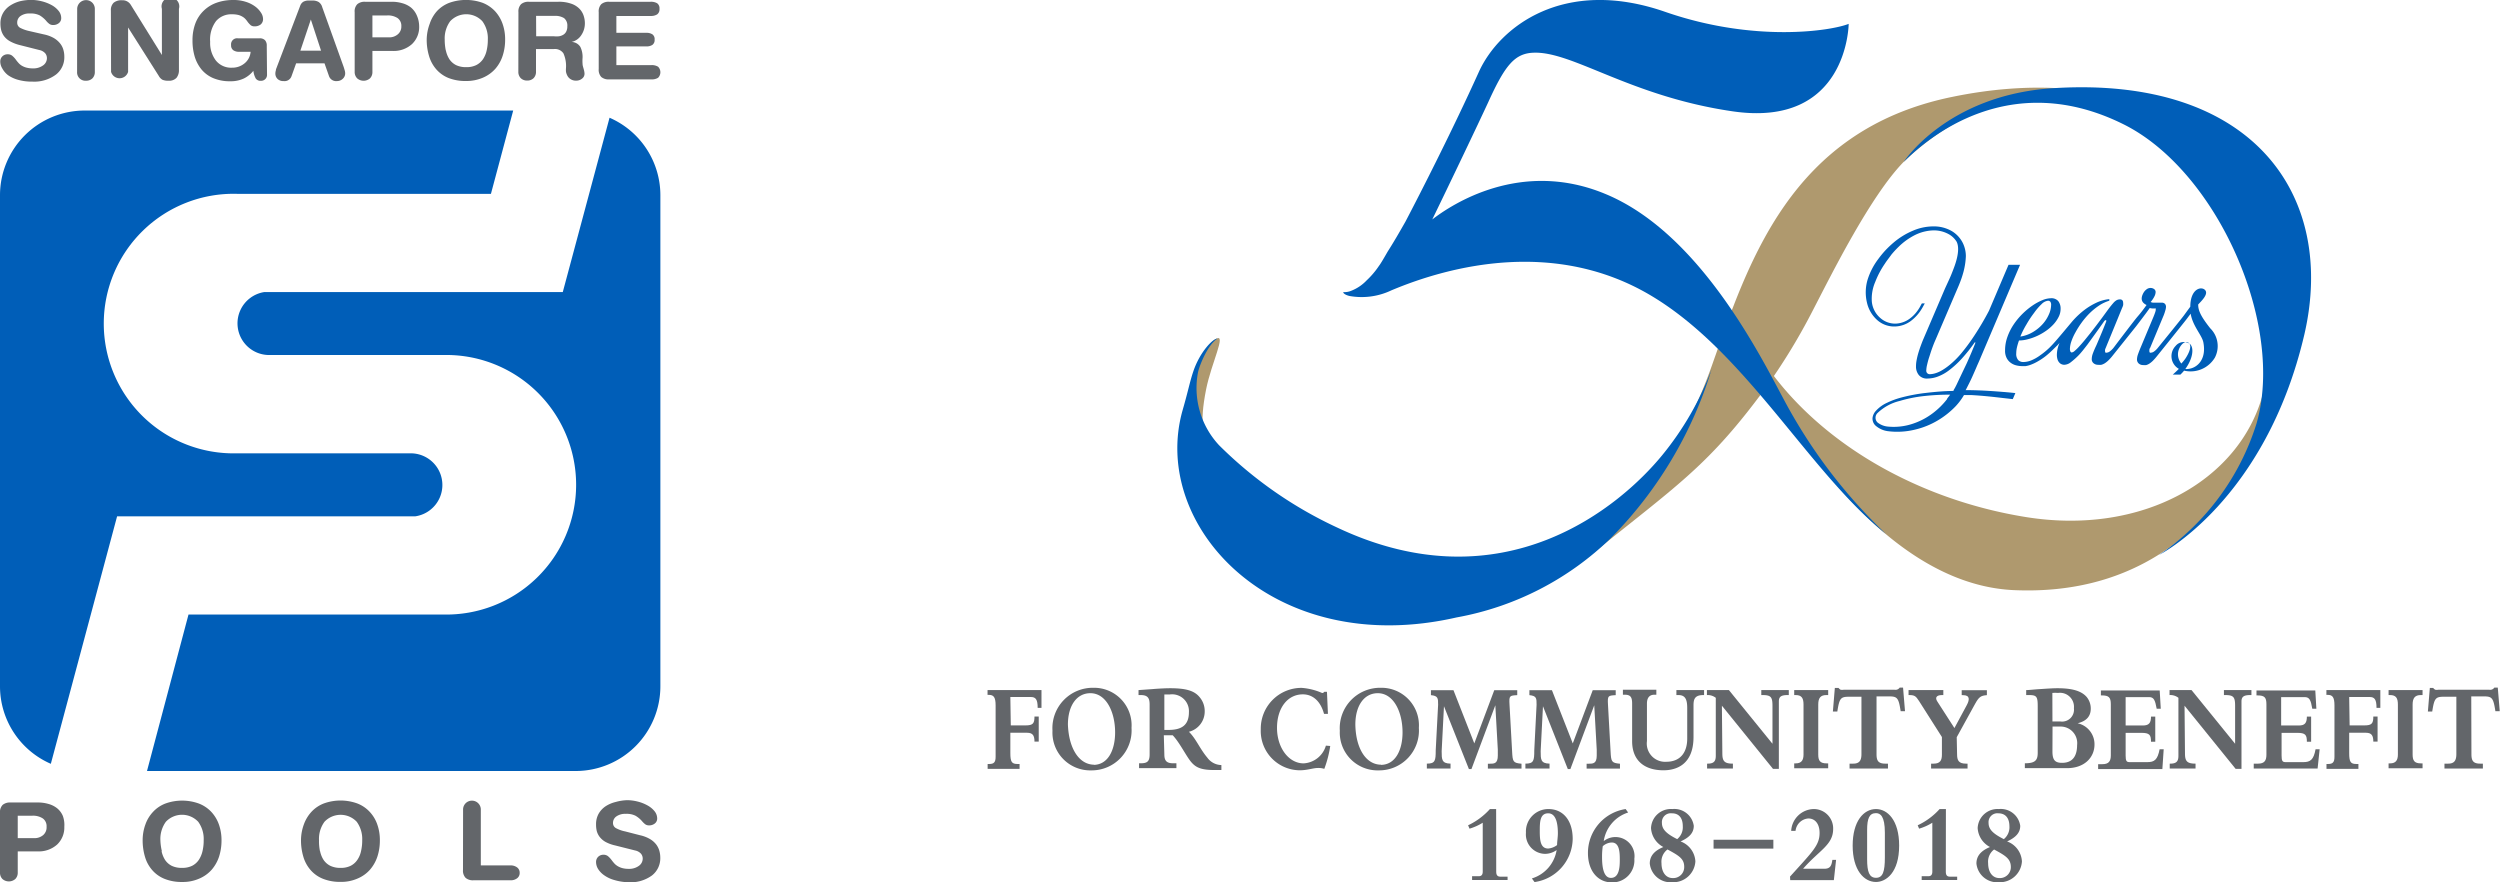 <svg xmlns="http://www.w3.org/2000/svg" viewBox="0 0 281.81 99.44"><defs><style>.a{fill:#af996e;}.b{fill:#005eb8;}.c{fill:#63666a;}</style></defs><title>Logo</title><path class="a" d="M237.18,20.16a29.18,29.18,0,0,0-8.86,5.91c-3.76,3.86-8.12,12.67-10.2,16.68a68.77,68.77,0,0,1-6,9.67c-6,8-9.43,10.18-19,17.89-7.12,5.75-19.71,1.28-12,.36,12.45-1.49,20.39-7,25.6-21.66,4.12-11.62,8.82-26.5,27-30.27s29.82,3.15,33,11.05-3.09-4.46-11.22-7.77S244.26,18.13,237.18,20.16Z" transform="translate(-13.75 -7.8)"/><path class="a" d="M148.58,49.81c.27-.94,1.19-3.28,2.3-3.84s-.58,2.76-1.17,5.71c-.8,4-.27,5.47.23,7.14C149.94,58.82,147.25,54.48,148.58,49.81Z" transform="translate(-13.75 -7.8)"/><path class="a" d="M211.56,47c5.81,9.87,17.54,17,30.59,19.09s24-4.12,26.65-13.77,2.56-4,2.56-4-4.84,27.15-30.62,26c-10.07-.46-17.67-9.09-20.86-12.93a136.26,136.26,0,0,1-8.15-12Z" transform="translate(-13.75 -7.8)"/><path class="b" d="M228.33,26.07c2.74-2.77,12-10.62,24.79-4.26,10.58,5.26,18.21,22.59,15,33.71a28,28,0,0,1-11,14.84s12-6.06,16.39-24.87c3.62-15.66-5.78-29.17-28.31-27.75C233.2,18.5,228.33,26.07,228.33,26.07Z" transform="translate(-13.75 -7.8)"/><path class="b" d="M201.13,59.1c-4.73,5.78-17.92,17-36.62,8.18A46.67,46.67,0,0,1,151.18,58a9.45,9.45,0,0,1-2.38-8.26c.22-.93,1.15-3.14,2.2-3.78-.54,0-2,1.53-2.73,3.69-.42,1.25-.57,2.17-1.2,4.35-3.73,13,10.11,28.15,30.87,23.4a33.46,33.46,0,0,0,17.45-9,46.3,46.3,0,0,0,11.31-19A34.13,34.13,0,0,1,201.13,59.1Z" transform="translate(-13.75 -7.8)"/><path class="b" d="M215.4,53.88C213,49.62,206,34.34,194.73,29.67c-9.59-4-17.4,1.22-19.53,2.87,1.91-3.93,5-10.39,6.31-13.22,1.91-4.21,3-5.51,5.13-5.58,4.41-.15,10.84,4.89,22.29,6.59,13.13,2,13.21-9.84,13.21-9.84-2,.8-10.64,2.13-20.67-1.35-11.5-4-18.72,1.74-21,6.73-3,6.63-6.54,13.57-8.29,16.91-.67,1.18-1.37,2.39-2,3.37-.29.5-.77,1.35-1,1.64h0a9.36,9.36,0,0,1-1.37,1.61,4.81,4.81,0,0,1-1.8,1.2,2,2,0,0,1-.8.13c-.14,0,.07.31.69.44a7.77,7.77,0,0,0,4.69-.64c6.68-2.81,18.52-5.83,29.3.61S217.63,61,226.35,68A59.17,59.17,0,0,1,215.4,53.88Z" transform="translate(-13.75 -7.8)"/><path class="c" d="M18.71,11.68a3.79,3.79,0,0,1,1.11.41,2.56,2.56,0,0,1,.7.6,2,2,0,0,1,.37.71,2.72,2.72,0,0,1,.11.79,2.46,2.46,0,0,1-.92,2A4.08,4.08,0,0,1,17.4,17a5.65,5.65,0,0,1-1.6-.2,3.68,3.68,0,0,1-1.15-.53A2.42,2.42,0,0,1,14,15.5a1.5,1.5,0,0,1-.22-.76.79.79,0,0,1,.24-.59.83.83,0,0,1,.6-.23.79.79,0,0,1,.49.15,2.49,2.49,0,0,1,.43.46,4,4,0,0,0,.31.38,1.53,1.53,0,0,0,.35.29,2,2,0,0,0,.52.22,2.81,2.81,0,0,0,.72.09,1.87,1.87,0,0,0,1.17-.34,1,1,0,0,0,.43-.82.87.87,0,0,0-.19-.54,1.2,1.2,0,0,0-.66-.37l-2.25-.57a4.44,4.44,0,0,1-1.07-.42,2.13,2.13,0,0,1-.66-.57,2,2,0,0,1-.32-.66,3,3,0,0,1-.09-.74,2.32,2.32,0,0,1,.3-1.22,2.46,2.46,0,0,1,.79-.83A3.8,3.8,0,0,1,16,7.94a5.59,5.59,0,0,1,1.27-.15,5,5,0,0,1,1.17.15,4.62,4.62,0,0,1,1.12.43,2.6,2.6,0,0,1,.8.66,1.27,1.27,0,0,1,.29.8.7.7,0,0,1-.27.58,1,1,0,0,1-.64.21.71.71,0,0,1-.42-.12,2,2,0,0,1-.38-.37,3.06,3.06,0,0,0-.72-.6,2.26,2.26,0,0,0-1.09-.21,1.72,1.72,0,0,0-1.06.28.89.89,0,0,0-.38.75.64.64,0,0,0,.36.6,4.11,4.11,0,0,0,1,.35Z" transform="translate(-13.75 -7.8)"/><path class="c" d="M22.45,8.84a1,1,0,0,1,1.72-.72,1,1,0,0,1,.27.72v7.07a1,1,0,0,1-.27.72,1,1,0,0,1-.73.27.94.94,0,0,1-1-1Z" transform="translate(-13.75 -7.8)"/><path class="c" d="M26.25,9a1.14,1.14,0,0,1,.31-.89,1.37,1.37,0,0,1,.94-.28,1.08,1.08,0,0,1,1,.53L32,14h0V8.8a1,1,0,1,1,1.92,0v6.86a1.36,1.36,0,0,1-.28.92,1.14,1.14,0,0,1-.9.32,1.6,1.6,0,0,1-.68-.11,1.11,1.11,0,0,1-.41-.43L28.19,10.9h0v5a1,1,0,0,1-1.92,0Z" transform="translate(-13.75 -7.8)"/><path class="c" d="M43.85,16.24a.65.65,0,0,1-.2.48.67.67,0,0,1-.49.19.65.65,0,0,1-.58-.26,2.33,2.33,0,0,1-.27-.87,3.08,3.08,0,0,1-1.08.87,3.46,3.46,0,0,1-1.52.31,4.79,4.79,0,0,1-1.94-.36,3.5,3.5,0,0,1-1.33-1,4.23,4.23,0,0,1-.75-1.45,6.23,6.23,0,0,1-.24-1.78,5.38,5.38,0,0,1,.33-1.95A3.88,3.88,0,0,1,36.72,9a4,4,0,0,1,1.44-.89A5.54,5.54,0,0,1,40,7.8,4.49,4.49,0,0,1,41.44,8a3.55,3.55,0,0,1,1.07.53,2.6,2.6,0,0,1,.66.7,1.29,1.29,0,0,1,.23.67.78.78,0,0,1-.28.67,1.09,1.09,0,0,1-.66.2.7.7,0,0,1-.44-.12,2.58,2.58,0,0,1-.35-.38,2.83,2.83,0,0,0-.27-.34,1.38,1.38,0,0,0-.32-.25,1.72,1.72,0,0,0-.49-.2,3,3,0,0,0-.7-.07,2.26,2.26,0,0,0-1.78.76,3.46,3.46,0,0,0-.67,2.34,3.25,3.25,0,0,0,.65,2.12,2.2,2.2,0,0,0,1.83.8,2.14,2.14,0,0,0,1.41-.5A1.85,1.85,0,0,0,42,13.64h-1.3a1.12,1.12,0,0,1-.64-.17.66.66,0,0,1-.26-.59.68.68,0,0,1,.78-.76H43a.81.81,0,0,1,.62.21.88.88,0,0,1,.2.63Z" transform="translate(-13.75 -7.8)"/><path class="c" d="M47.59,8.45A.87.87,0,0,1,47.94,8a1.23,1.23,0,0,1,.62-.14H49a1.34,1.34,0,0,1,.66.16,1,1,0,0,1,.41.58l2.4,6.69c.05.14.09.28.13.42a1.19,1.19,0,0,1,.06.35.82.82,0,0,1-.27.62.94.94,0,0,1-.66.26.85.85,0,0,1-.89-.55l-.51-1.45h-3.2l-.52,1.45a.83.83,0,0,1-.89.55.93.93,0,0,1-.67-.23.83.83,0,0,1-.26-.64,1.29,1.29,0,0,1,.06-.35c0-.14.09-.28.13-.42ZM48.79,10h0l-1.18,3.51h2.33Z" transform="translate(-13.75 -7.8)"/><path class="c" d="M53.73,9.17a1.14,1.14,0,0,1,.3-.9A1.25,1.25,0,0,1,54.9,8h3a4.1,4.1,0,0,1,1.19.16,2.73,2.73,0,0,1,1,.5,2.38,2.38,0,0,1,.64.87A3.06,3.06,0,0,1,61,10.77a2.63,2.63,0,0,1-.81,2,3.07,3.07,0,0,1-2.23.77H55.73v2.37a1,1,0,0,1-.27.72,1.1,1.1,0,0,1-1.45,0,1,1,0,0,1-.28-.72Zm2,2.84h1.86a1.46,1.46,0,0,0,1-.34,1.12,1.12,0,0,0,.4-.9,1.07,1.07,0,0,0-.42-.93,2,2,0,0,0-1.18-.3H55.73Z" transform="translate(-13.75 -7.8)"/><path class="c" d="M62.19,10.48A4,4,0,0,1,63,9.06a3.7,3.7,0,0,1,1.39-.94,5.61,5.61,0,0,1,3.77,0,3.85,3.85,0,0,1,1.39.94,4.14,4.14,0,0,1,.85,1.42,5.2,5.2,0,0,1,.29,1.79,5.79,5.79,0,0,1-.27,1.79,4.22,4.22,0,0,1-.83,1.49,3.94,3.94,0,0,1-1.39,1,4.66,4.66,0,0,1-1.92.38,5.16,5.16,0,0,1-2-.35,3.62,3.62,0,0,1-1.38-1,4,4,0,0,1-.79-1.48,6.33,6.33,0,0,1-.26-1.87A5.23,5.23,0,0,1,62.19,10.48Zm1.82,3a2.94,2.94,0,0,0,.4,1,2,2,0,0,0,.75.66,2.57,2.57,0,0,0,1.15.23,2.47,2.47,0,0,0,1.12-.23,2.07,2.07,0,0,0,.76-.66,2.9,2.9,0,0,0,.42-1,5.3,5.3,0,0,0,.13-1.21,3.26,3.26,0,0,0-.62-2.08,2.48,2.48,0,0,0-3.62,0,3.26,3.26,0,0,0-.62,2.08A5.88,5.88,0,0,0,64,13.48Z" transform="translate(-13.75 -7.8)"/><path class="c" d="M72.19,9.17a1.15,1.15,0,0,1,.3-.9A1.26,1.26,0,0,1,73.36,8h3.32a4.14,4.14,0,0,1,1.44.21,2.33,2.33,0,0,1,.93.56,2,2,0,0,1,.48.77,2.67,2.67,0,0,1,.15.89,2.36,2.36,0,0,1-.41,1.34,1.75,1.75,0,0,1-1.1.76v0a1.19,1.19,0,0,1,1,.56,2.57,2.57,0,0,1,.25,1.22,4.37,4.37,0,0,0,0,.7c0,.19.08.39.13.59a2.13,2.13,0,0,1,.09.51.68.68,0,0,1-.29.56,1,1,0,0,1-.65.22,1.09,1.09,0,0,1-.62-.16,1,1,0,0,1-.37-.39,1.54,1.54,0,0,1-.16-.45,2.42,2.42,0,0,1,0-.41,3.49,3.49,0,0,0-.29-1.67,1.16,1.16,0,0,0-1.09-.48h-2v2.56a1,1,0,0,1-.27.72,1,1,0,0,1-.73.27,1,1,0,0,1-.72-.27,1,1,0,0,1-.27-.72Zm2,2.72h2a3.19,3.19,0,0,0,.58,0,1.39,1.39,0,0,0,.47-.17.87.87,0,0,0,.34-.37,1.25,1.25,0,0,0,.12-.59,1.06,1.06,0,0,0-.37-.92,1.89,1.89,0,0,0-1.08-.25H74.18Z" transform="translate(-13.75 -7.8)"/><path class="c" d="M81.24,9.17a1.16,1.16,0,0,1,.29-.9A1.26,1.26,0,0,1,82.4,8h4.68a1.35,1.35,0,0,1,.75.17.7.7,0,0,1,.26.63.7.7,0,0,1-.26.62,1.3,1.3,0,0,1-.75.18H83.23V11.5h3.38a1.2,1.2,0,0,1,.68.17.66.66,0,0,1,.25.6.66.66,0,0,1-.25.59,1.17,1.17,0,0,1-.68.17H83.23v2.11h3.95a1.34,1.34,0,0,1,.75.18.88.88,0,0,1,0,1.25,1.34,1.34,0,0,1-.75.18H82.4a1.27,1.27,0,0,1-.87-.27,1.18,1.18,0,0,1-.29-.9Z" transform="translate(-13.75 -7.8)"/><path class="c" d="M13.75,99.43a1.16,1.16,0,0,1,.3-.9,1.27,1.27,0,0,1,.87-.27H18a4.16,4.16,0,0,1,1.2.16,2.7,2.7,0,0,1,1,.5,2.23,2.23,0,0,1,.64.87A3,3,0,0,1,21,101a2.64,2.64,0,0,1-.81,2,3.09,3.09,0,0,1-2.23.77H15.75v2.38a1,1,0,0,1-.27.73,1.1,1.1,0,0,1-1.46,0,1,1,0,0,1-.27-.73Zm2,2.85h1.86a1.5,1.5,0,0,0,1-.34A1.14,1.14,0,0,0,19,101a1.07,1.07,0,0,0-.42-.94,2,2,0,0,0-1.19-.31H15.75Z" transform="translate(-13.75 -7.8)"/><path class="c" d="M30.14,100.74A4,4,0,0,1,31,99.32a3.69,3.69,0,0,1,1.39-.94,5.54,5.54,0,0,1,3.78,0,3.77,3.77,0,0,1,1.4.94,4.07,4.07,0,0,1,.86,1.43,5.31,5.31,0,0,1,.29,1.79,5.92,5.92,0,0,1-.27,1.8,4.31,4.31,0,0,1-.84,1.5,3.89,3.89,0,0,1-1.4,1,4.57,4.57,0,0,1-1.93.38,5.14,5.14,0,0,1-2-.36,3.62,3.62,0,0,1-1.39-1,3.94,3.94,0,0,1-.8-1.49,6.49,6.49,0,0,1-.26-1.88A5.2,5.2,0,0,1,30.14,100.74Zm1.82,3a3,3,0,0,0,.4,1,2,2,0,0,0,.75.66,2.58,2.58,0,0,0,1.16.23,2.48,2.48,0,0,0,1.13-.23,2,2,0,0,0,.76-.67,3,3,0,0,0,.42-1,5.13,5.13,0,0,0,.13-1.21,3.28,3.28,0,0,0-.62-2.09,2.5,2.5,0,0,0-3.64,0,3.3,3.3,0,0,0-.62,2.09A6,6,0,0,0,32,103.76Z" transform="translate(-13.75 -7.8)"/><path class="c" d="M48,100.74a4.18,4.18,0,0,1,.86-1.43,3.73,3.73,0,0,1,1.39-.94,5.54,5.54,0,0,1,3.78,0,3.74,3.74,0,0,1,1.39.94,4,4,0,0,1,.86,1.43,5.23,5.23,0,0,1,.29,1.79,5.83,5.83,0,0,1-.27,1.8,4.34,4.34,0,0,1-.84,1.5,3.85,3.85,0,0,1-1.4,1,4.57,4.57,0,0,1-1.93.38,5.17,5.17,0,0,1-2-.36,3.63,3.63,0,0,1-1.39-1,4,4,0,0,1-.8-1.49,6.42,6.42,0,0,1-.26-1.88A5.25,5.25,0,0,1,48,100.74Zm1.83,3a2.84,2.84,0,0,0,.4,1,2,2,0,0,0,.76.66,2.54,2.54,0,0,0,1.15.23,2.44,2.44,0,0,0,1.13-.23,2,2,0,0,0,.76-.67,2.72,2.72,0,0,0,.42-1,5.21,5.21,0,0,0,.13-1.21,3.31,3.31,0,0,0-.62-2.09,2.5,2.5,0,0,0-3.63,0,3.27,3.27,0,0,0-.62,2.09A5.58,5.58,0,0,0,49.82,103.76Z" transform="translate(-13.75 -7.8)"/><path class="c" d="M65.95,99.1a1,1,0,0,1,1.73-.73,1,1,0,0,1,.27.73v6.25h3.34a1.22,1.22,0,0,1,.74.22.74.74,0,0,1,.3.62.73.73,0,0,1-.3.62,1.17,1.17,0,0,1-.74.22H67.11a1.26,1.26,0,0,1-.87-.27,1.17,1.17,0,0,1-.3-.9Z" transform="translate(-13.75 -7.8)"/><path class="c" d="M85.89,101.95a3.89,3.89,0,0,1,1.11.42,2.48,2.48,0,0,1,.71.61,2.2,2.2,0,0,1,.36.71,2.84,2.84,0,0,1,.11.79,2.46,2.46,0,0,1-.93,2,4.1,4.1,0,0,1-2.68.77A6,6,0,0,1,83,107a3.62,3.62,0,0,1-1.15-.54,2.49,2.49,0,0,1-.69-.72,1.52,1.52,0,0,1-.22-.76.81.81,0,0,1,.24-.6.84.84,0,0,1,.6-.23.81.81,0,0,1,.49.15,2.66,2.66,0,0,1,.43.46c.11.15.22.28.31.38a1.69,1.69,0,0,0,.36.29,2.11,2.11,0,0,0,.51.22,2.64,2.64,0,0,0,.72.09,1.85,1.85,0,0,0,1.17-.34,1,1,0,0,0,.43-.81.86.86,0,0,0-.19-.55,1.2,1.2,0,0,0-.66-.37l-2.26-.57A4.15,4.15,0,0,1,82,102.7a2.21,2.21,0,0,1-.66-.57,1.93,1.93,0,0,1-.32-.65,3.11,3.11,0,0,1-.08-.75,2.39,2.39,0,0,1,.3-1.22,2.52,2.52,0,0,1,.8-.84,3.67,3.67,0,0,1,1.12-.47A5.28,5.28,0,0,1,84.43,98a4.8,4.8,0,0,1,1.18.15,4.54,4.54,0,0,1,1.11.43,2.65,2.65,0,0,1,.81.66,1.3,1.3,0,0,1,.3.81.7.7,0,0,1-.27.58,1,1,0,0,1-.65.21.71.71,0,0,1-.42-.12,2.34,2.34,0,0,1-.38-.37,3,3,0,0,0-.73-.6,2.23,2.23,0,0,0-1.09-.21,1.71,1.71,0,0,0-1.06.29.88.88,0,0,0-.38.74.65.65,0,0,0,.37.6,3.76,3.76,0,0,0,1,.35Z" transform="translate(-13.75 -7.8)"/><path class="b" d="M60.58,66a3.57,3.57,0,0,0-.52-7.1v0H40.46a14.63,14.63,0,1,1,0-29.25H69.09l2.51-9.39H23.3a9.55,9.55,0,0,0-9.55,9.54V85.16a9.53,9.53,0,0,0,5.73,8.74L26.95,66H60.58ZM82.46,21.07,77.19,40.72H43.56a3.57,3.57,0,0,0,.51,7.1v0H63.68a14.63,14.63,0,1,1,0,29.25H35L30.32,94.71H78.64a9.55,9.55,0,0,0,9.55-9.55V29.81A9.53,9.53,0,0,0,82.46,21.07Z" transform="translate(-13.75 -7.8)"/><path class="b" d="M235.82,51.78h-.5l.06-.1c.29-.57.51-1,.7-1.43.36-.8.55-1.26.55-1.26h0l.21-.47.45-1.06,4.17-9.81h-1.3l-2.2,5.17a32.23,32.23,0,0,1-1.68,2.85,22.4,22.4,0,0,1-1.48,2,9.86,9.86,0,0,1-1.26,1.25,6.6,6.6,0,0,1-1,.69,3.31,3.31,0,0,1-.75.3,2.47,2.47,0,0,1-.47.07.39.39,0,0,1-.43-.45,3,3,0,0,1,.09-.61c.06-.26.13-.54.23-.84s.2-.64.33-1,.26-.69.4-1l2.44-5.7c.12-.27.24-.56.35-.85s.21-.58.29-.87a8,8,0,0,0,.33-2,3.44,3.44,0,0,0-.32-1.42,3.25,3.25,0,0,0-1.25-1.38,4,4,0,0,0-2.09-.54,5.87,5.87,0,0,0-2.32.49,8.38,8.38,0,0,0-2.15,1.32,11.77,11.77,0,0,0-.94.89,11.11,11.11,0,0,0-.82,1,7.6,7.6,0,0,0-1.2,2.35,5,5,0,0,0-.05,2.58,3.72,3.72,0,0,0,1.23,2,2.88,2.88,0,0,0,2,.65,3.14,3.14,0,0,0,1.67-.59,4.86,4.86,0,0,0,1-1,6.08,6.08,0,0,0,.46-.74l.15-.27h-.33l-.08.14a4.72,4.72,0,0,1-.43.71,3.88,3.88,0,0,1-.9.9,2.85,2.85,0,0,1-1.53.53,2.53,2.53,0,0,1-1.75-.64,2.78,2.78,0,0,1-.95-1.84,4.77,4.77,0,0,1,.38-2.21,9.9,9.9,0,0,1,1.1-2.08c.2-.32.49-.67.72-1a10.58,10.58,0,0,1,.81-.88,7.41,7.41,0,0,1,1.88-1.35,5,5,0,0,1,2.07-.51,3.45,3.45,0,0,1,1.8.48,2.43,2.43,0,0,1,.8.8c.5,1-.27,2.84-.39,3.16s-.26.67-.41,1L233,40.32,230.57,46c-.11.25-.21.52-.31.79s-.19.54-.27.81a8,8,0,0,0-.19.79,3.64,3.64,0,0,0-.07.69,1.51,1.51,0,0,0,.32,1,1.18,1.18,0,0,0,1,.39,3.39,3.39,0,0,0,1.08-.2,4.94,4.94,0,0,0,1.3-.71,10.59,10.59,0,0,0,1.5-1.38,17.35,17.35,0,0,0,1.37-1.72c.11-.15.14-.06.1.05s-.41,1-.41,1c-.19.45-.37.86-.55,1.26l-.43.9-.56,1.18-.16.34-.17.33h0l-.16.27h0l0,.08c-1,0-2.08.1-3.2.23a19.38,19.38,0,0,0-2.87.56,8.94,8.94,0,0,0-1.42.54,3.88,3.88,0,0,0-1.27.92,1.44,1.44,0,0,0-.37.78,1.08,1.08,0,0,0,.31.85,2.61,2.61,0,0,0,1.47.66,8.35,8.35,0,0,0,3-.18,9.05,9.05,0,0,0,2.61-1.06,9.47,9.47,0,0,0,2-1.6,7,7,0,0,0,.92-1.24l.75,0c1.49.08,2.73.23,3.59.33l1.16.13.29-.68s-.5-.06-1.38-.13S237.32,51.8,235.82,51.78Zm-2.58,1a8.48,8.48,0,0,1-1.62,1.6,7.72,7.72,0,0,1-2.27,1.19,6.73,6.73,0,0,1-2.74.32,2.2,2.2,0,0,1-1.22-.47.74.74,0,0,1,0-1.06,5.46,5.46,0,0,1,2.49-1.36,15.37,15.37,0,0,1,2.8-.56,25.35,25.35,0,0,1,2.9-.15C233.5,52.39,233.38,52.56,233.24,52.73Z" transform="translate(-13.75 -7.8)"/><path class="b" d="M262.9,44.81c-1.05-1.33-1.37-2-1.36-2.69.41-.43,1.19-1.19.77-1.63s-1.65-.16-1.66,1.88a.39.39,0,0,0,0,0c-.22.3-.46.63-.73,1S257,47,257,47a2.12,2.12,0,0,1-.42.41.64.64,0,0,1-.34.14.23.23,0,0,1-.14,0,.18.18,0,0,1-.06-.16.54.54,0,0,1,0-.16c0-.06,0-.13.07-.19l1.55-3.72c.05-.13.11-.29.16-.48a1.55,1.55,0,0,0,.09-.46.5.5,0,0,0-.11-.32.47.47,0,0,0-.39-.14l-.3,0h-.64a.76.76,0,0,1-.29-.08,2.89,2.89,0,0,0,.44-.66,1.15,1.15,0,0,0,.12-.44.4.4,0,0,0-.18-.36.66.66,0,0,0-.38-.12.72.72,0,0,0-.44.14,1.32,1.32,0,0,0-.32.33,1.8,1.8,0,0,0-.19.39,1.13,1.13,0,0,0-.06.31.69.69,0,0,0,.16.47,1.11,1.11,0,0,0,.39.28c-.27.38-.59.82-1,1.29S252,47,252,47a2.35,2.35,0,0,1-.42.41.63.63,0,0,1-.34.14.24.24,0,0,1-.15,0s-.05-.08-.05-.16a.63.63,0,0,1,0-.17,1,1,0,0,1,.07-.19l.2-.49.35-.85.41-1,.41-1,.33-.81c.09-.22.15-.37.18-.43a1.82,1.82,0,0,0,.09-.25,1.11,1.11,0,0,0,0-.27.45.45,0,0,0-.08-.27.34.34,0,0,0-.29-.11.81.81,0,0,0-.37.09,1.51,1.51,0,0,0-.38.33c-.14.16-.31.37-.51.63l-.73,1-.63.84-.68.88-.67.83q-.33.4-.62.71a5,5,0,0,1-.5.49.62.62,0,0,1-.33.18.17.17,0,0,1-.16-.12.74.74,0,0,1-.05-.3,2.81,2.81,0,0,1,.16-.82,6.07,6.07,0,0,1,.45-1,10.15,10.15,0,0,1,.7-1.11,8.88,8.88,0,0,1,.89-1.05,7.26,7.26,0,0,1,1.06-.87,4.36,4.36,0,0,1,1.18-.56v-.18a4.38,4.38,0,0,0-1.47.41,7.45,7.45,0,0,0-1.39.85,9.29,9.29,0,0,0-1.23,1.15c-.29.33-1.92,2.32-2.4,2.8a8.09,8.09,0,0,1-1.3,1.12,4.7,4.7,0,0,1-1.05.59,2.51,2.51,0,0,1-.86.17.8.8,0,0,1-.56-.21,1.06,1.06,0,0,1-.23-.78,3.14,3.14,0,0,1,.08-.67,7.09,7.09,0,0,1,.23-.77,3.94,3.94,0,0,0,1-.14,6.29,6.29,0,0,0,2.05-.95,5,5,0,0,0,.84-.73,3.63,3.63,0,0,0,.58-.84,2,2,0,0,0,.22-.92,1.36,1.36,0,0,0-.26-.85,1,1,0,0,0-.84-.33,2.6,2.6,0,0,0-.94.21,6,6,0,0,0-1.11.6,8.12,8.12,0,0,0-1.13.93,7.84,7.84,0,0,0-1,1.2,6.26,6.26,0,0,0-.71,1.4,4.48,4.48,0,0,0-.27,1.54,1.78,1.78,0,0,0,.19.88,1.53,1.53,0,0,0,.48.54,1.72,1.72,0,0,0,.61.27,2.74,2.74,0,0,0,.59.08l.43,0a2.68,2.68,0,0,0,.58-.15,4.84,4.84,0,0,0,.75-.35,7,7,0,0,0,1-.67,11.28,11.28,0,0,0,.86-.78l.41-.4.14-.15.1-.11-.06.14a3.35,3.35,0,0,0-.24,1.16,1.79,1.79,0,0,0,.08.58.94.94,0,0,0,.21.35.69.69,0,0,0,.27.18.77.77,0,0,0,.26.05,1.24,1.24,0,0,0,.74-.28,8.13,8.13,0,0,0,.86-.76c.13-.13.28-.3.46-.52s.37-.47.58-.74l.6-.83.57-.79.44-.62.24-.34c.07-.1.13-.15.19-.15s.07,0,.07.1a1,1,0,0,1-.07.2l-.17.43-.23.57-.26.62-.25.59c-.08.19-.14.33-.2.45-.15.32-.26.59-.34.81a1.87,1.87,0,0,0-.12.63.58.58,0,0,0,.2.45.75.75,0,0,0,.51.18,1.45,1.45,0,0,0,.38,0,1.59,1.59,0,0,0,.38-.17,2.59,2.59,0,0,0,.4-.32,4.84,4.84,0,0,0,.46-.51l2.67-3.34.64-.84.51-.68.39-.54a1.51,1.51,0,0,0,.3.05h.28a.14.14,0,0,1,.09,0,.08.08,0,0,1,0,.07.54.54,0,0,1,0,.15,2.17,2.17,0,0,1-.06.22l-.09.25-.1.25-1.41,3.37c-.14.33-.25.61-.33.84a1.84,1.84,0,0,0-.12.6.6.6,0,0,0,.19.45.7.7,0,0,0,.49.18,1.4,1.4,0,0,0,.37,0,1.42,1.42,0,0,0,.36-.17,2.57,2.57,0,0,0,.39-.32,6,6,0,0,0,.45-.51s2.92-3.63,3.29-4.11l.51-.68c.23,1.4,1.28,2.43,1.43,3.23.39,2-.77,2.93-1.74,3a.9.9,0,0,1-.29,0c.84-1.15,1-2.34.54-2.8a1.19,1.19,0,0,0-1.64.21,1.65,1.65,0,0,0,.37,2.58c-.34.34-.69.65-.69.65h.86a4.84,4.84,0,0,0,.42-.45,3.19,3.19,0,0,0,3.47-1.47A2.81,2.81,0,0,0,262.9,44.81Zm-20.72-.44a11.79,11.79,0,0,1,.86-1.3,6.41,6.41,0,0,1,.86-1,1.19,1.19,0,0,1,.71-.37.33.33,0,0,1,.25.1.56.56,0,0,1,.1.39,2.69,2.69,0,0,1-.25,1.05,4,4,0,0,1-.7,1.09,4.68,4.68,0,0,1-1.1.9,3.9,3.9,0,0,1-1.42.51A9.87,9.87,0,0,1,242.18,44.37Zm17.08,3.36c0-.75.64-1.54,1.09-1.35.62.27.13,1.27-.26,1.85a5.12,5.12,0,0,1-.45.55A1.61,1.61,0,0,1,259.26,47.73Z" transform="translate(-13.75 -7.8)"/><path class="c" d="M127.69,89.57h1.67c.84,0,1-.23,1-1h.48v2.83h-.48c0-.68-.19-1-.83-1h-1.89v2.29c0,1,.16,1.23.81,1.23h.23v.55h-3.6v-.55h.19c.52,0,.71-.2.71-.81V87.31c0-.91-.22-1.18-.75-1.18h-.16v-.54h6.08v2h-.43c0-.94-.22-1.22-.76-1.22h-2.32Z" transform="translate(-13.75 -7.8)"/><path class="c" d="M137,85.33a4.23,4.23,0,0,1,4.3,4.52,4.5,4.5,0,0,1-4.53,4.79,4.26,4.26,0,0,1-4.38-4.47A4.55,4.55,0,0,1,137,85.33Zm0,8.69c1.67,0,2.45-1.7,2.45-3.66,0-2.29-1-4.42-2.79-4.42-1.53,0-2.53,1.39-2.53,3.54C134.23,92.19,135.4,94,137.1,94Z" transform="translate(-13.75 -7.8)"/><path class="c" d="M145,92.84c0,.72.26,1,1,1h.36v.55h-4.21v-.55h.19c.73,0,1-.21,1-1V87.23c0-.68-.16-1.08-1-1.08h-.25v-.56l1.55-.11c.67-.06,1.54-.1,2-.1,1.77,0,2.73.27,3.33,1a2.42,2.42,0,0,1,.58,1.62,2.36,2.36,0,0,1-1.78,2.29c.8.78,1.22,1.9,2.07,2.91a2,2,0,0,0,1.59.84v.56h-.75c-1.49,0-2.11-.25-2.67-.92s-1.3-2.2-2.07-3h-1Zm0-2.76h.47c1.46,0,2.3-.52,2.3-2a1.9,1.9,0,0,0-2.14-2H145Z" transform="translate(-13.75 -7.8)"/><path class="c" d="M163.7,91.89a12.61,12.61,0,0,1-.67,2.58,2.08,2.08,0,0,0-.71-.1c-.57,0-1.17.26-2.07.26A4.43,4.43,0,0,1,155.87,90a4.59,4.59,0,0,1,4.61-4.66,7,7,0,0,1,2.31.58.29.29,0,0,0,.24-.14h.3l.11,2.49H163c-.38-1.4-1.24-2.2-2.39-2.2-1.72,0-2.91,1.54-2.91,3.78s1.32,4,3,4a2.77,2.77,0,0,0,2.51-2Z" transform="translate(-13.75 -7.8)"/><path class="c" d="M169.39,85.33a4.23,4.23,0,0,1,4.3,4.52,4.49,4.49,0,0,1-4.53,4.79,4.26,4.26,0,0,1-4.38-4.47A4.55,4.55,0,0,1,169.39,85.33Zm0,8.69c1.67,0,2.46-1.7,2.46-3.66,0-2.29-1-4.42-2.79-4.42-1.53,0-2.53,1.39-2.53,3.54C166.58,92.19,167.74,94,169.44,94Z" transform="translate(-13.75 -7.8)"/><path class="c" d="M176.52,87.41h0l-.26,5.06c0,.94,0,1.39,1,1.41v.55h-2.67v-.55c.94,0,1-.33,1-1.5l.27-5.14c0-.73,0-1-.81-1.08v-.56h2.54l2.35,6,2.25-6h2.59v.56c-.87.05-.93.05-.87,1.08l.29,5.24c.06,1.19.1,1.32,1.06,1.41v.55h-3.79v-.55h.2c.5,0,.92,0,.92-.92,0-.23,0-.46,0-.67l-.28-5h0l-2.69,7.19h-.29Z" transform="translate(-13.75 -7.8)"/><path class="c" d="M187.68,87.41h0l-.26,5.06c0,.94,0,1.39,1,1.41v.55H185.7v-.55c.94,0,1-.33,1-1.5l.26-5.14c0-.73,0-1-.81-1.08v-.56h2.54l2.35,6,2.25-6h2.59v.56c-.87.05-.93.05-.87,1.08l.29,5.24c.06,1.19.1,1.32,1.06,1.41v.55H192.6v-.55h.21c.5,0,.93,0,.93-.92,0-.23,0-.46,0-.67l-.28-5h0l-2.69,7.19h-.29Z" transform="translate(-13.75 -7.8)"/><path class="c" d="M202.72,85.59h3.12v.56h-.08c-1,0-1.11.5-1.11,1.18v3.54c0,3.17-2,3.76-3.38,3.76-2.17,0-3.54-1.11-3.54-3.28V87.11c0-.71-.17-1-.84-1h-.2v-.56h3.77v.56h-.21c-.5,0-.85.27-.85,1v4.23a2.06,2.06,0,0,0,2.18,2.33c1.58,0,2.36-1.05,2.36-2.61V87.61c0-1-.24-1.46-1-1.46h-.22Z" transform="translate(-13.75 -7.8)"/><path class="c" d="M207.9,92.73c0,.87.23,1.15,1.19,1.15v.55h-2.91v-.55h.07c.73,0,.91-.31.91-.89V86.46a1.49,1.49,0,0,0-1-.31v-.56h2.48l4.91,6.05V87.36c0-1-.18-1.21-1.14-1.21h-.12v-.56h3.1v.56h-.12c-.75,0-1,.19-1,.72v7.6h-.66l-5.76-7.12Z" transform="translate(-13.75 -7.8)"/><path class="c" d="M216,85.59h3.83v.56h-.21c-.65,0-.91.33-.91,1.07v5.63c0,.69.2,1,.94,1h.18v.55H216v-.55h.17c.64,0,.88-.35.88-1V87.22c0-.74-.22-1.07-.89-1.07H216Z" transform="translate(-13.75 -7.8)"/><path class="c" d="M225.28,92.81c0,.74.19,1.07,1,1.07h.29v.55h-4.33v-.55h.41c.66,0,.93-.31.93-1.07V86.34h-1.42c-.92,0-1.07.17-1.3,1.67h-.5l.22-2.66H221a.82.82,0,0,0,.23.2,1.05,1.05,0,0,0,.35,0h5.73a.57.57,0,0,0,.58-.24h.38l.22,2.66H228c-.23-1.49-.37-1.67-1.3-1.67h-1.42Z" transform="translate(-13.75 -7.8)"/><path class="c" d="M234.36,92.83c0,.68.18,1.05,1,1.05h.18v.55h-4.11v-.55h.3c.72,0,.92-.38.92-1v-2l-2.58-4.06c-.35-.54-.49-.67-1.1-.67h-.08v-.56h3.92v.56h-.14c-.7,0-.79.34-.54.72l1.93,3,1.39-2.58c.31-.58.41-1.13-.43-1.13h-.14v-.56h2.84v.56c-.7.05-.9.21-1.34,1l-2.06,3.74Z" transform="translate(-13.75 -7.8)"/><path class="c" d="M243.45,87.4c0-1.09-.13-1.25-1-1.25h-.3v-.56c.3,0,.88-.07,1.52-.11s1.43-.1,2-.1c1.5,0,2.66.24,3.31,1a2.06,2.06,0,0,1,.45,1.29c0,.87-.48,1.41-1.48,1.66v0a2.42,2.42,0,0,1,1.9,2.39c0,1.45-1.12,2.67-3.1,2.67H242v-.55c1.18,0,1.45-.35,1.45-1.19Zm1.66,1.73.92,0a1.34,1.34,0,0,0,1.5-1.49,1.58,1.58,0,0,0-1.79-1.73,4.19,4.19,0,0,0-.64,0Zm0,3.38c0,1,.32,1.28,1.09,1.28,1.35,0,1.69-1,1.69-2A1.87,1.87,0,0,0,246,89.7c-.23,0-.7,0-.88,0Z" transform="translate(-13.75 -7.8)"/><path class="c" d="M256,86.38h-2.64v3.2h1.95c.66,0,.91-.27.91-1h.48v2.83h-.48c0-.77-.16-1-1.09-1h-1.77v2.56c0,.61.1.74.45.74h2c.78,0,1.15-.25,1.38-1.45h.46l-.15,2.23h-7.24v-.55h.49c.7,0,.94-.33.94-1V87.19c0-.77-.22-1-1-1h-.12v-.56h6.63l.12,2.06h-.46C256.68,86.69,256.53,86.38,256,86.38Z" transform="translate(-13.75 -7.8)"/><path class="c" d="M260.05,92.73c0,.87.23,1.15,1.19,1.15v.55h-2.91v-.55h.07c.73,0,.91-.31.91-.89V86.46a1.48,1.48,0,0,0-1-.31v-.56h2.48l4.91,6.05V87.36c0-1-.18-1.21-1.14-1.21h-.12v-.56h3.1v.56h-.12c-.74,0-1,.19-1,.72v7.6h-.66l-5.76-7.12Z" transform="translate(-13.75 -7.8)"/><path class="c" d="M273.53,86.38h-2.64v3.2h2c.66,0,.9-.27.9-1h.48v2.83h-.48c0-.77-.16-1-1.08-1h-1.77v2.56c0,.61.1.74.45.74h2c.78,0,1.16-.25,1.38-1.45h.46L275,94.43H267.8v-.55h.49c.7,0,.94-.33.94-1V87.19c0-.77-.21-1-1-1h-.12v-.56h6.63l.12,2.06h-.46C274.23,86.69,274.08,86.38,273.53,86.38Z" transform="translate(-13.75 -7.8)"/><path class="c" d="M278.61,89.57h1.67c.84,0,1-.23,1-1h.48v2.83h-.48c0-.68-.19-1-.83-1h-1.89v2.29c0,1,.16,1.23.81,1.23h.23v.55h-3.6v-.55h.19c.52,0,.71-.2.71-.81V87.31c0-.91-.22-1.18-.75-1.18h-.16v-.54h6.08v2h-.43c0-.94-.22-1.22-.76-1.22h-2.32Z" transform="translate(-13.75 -7.8)"/><path class="c" d="M283,85.59h3.83v.56h-.2c-.65,0-.92.33-.92,1.07v5.63c0,.69.2,1,.94,1h.18v.55H283v-.55h.17c.64,0,.88-.35.88-1V87.22c0-.74-.22-1.07-.89-1.07H283Z" transform="translate(-13.75 -7.8)"/><path class="c" d="M292.34,92.81c0,.74.19,1.07,1,1.07h.29v.55h-4.33v-.55h.41c.66,0,.93-.31.93-1.07V86.34h-1.42c-.92,0-1.07.17-1.3,1.67h-.49l.22-2.66h.38a.83.83,0,0,0,.23.2,1,1,0,0,0,.35,0h5.73a.56.56,0,0,0,.58-.24h.39l.22,2.66h-.49c-.23-1.49-.37-1.67-1.3-1.67h-1.42Z" transform="translate(-13.75 -7.8)"/><path class="c" d="M182.41,106.05c0,.37.12.57.47.57h.81V107h-4v-.43h.76c.32,0,.44-.2.44-.52v-5.51a5.91,5.91,0,0,1-1.49.67l-.16-.38A7.77,7.77,0,0,0,181.7,99h.7Z" transform="translate(-13.75 -7.8)"/><path class="c" d="M186.43,106.82a4,4,0,0,0,2.79-3.2,2.26,2.26,0,0,1-1.3.43,2.19,2.19,0,0,1-2.16-2.38A2.53,2.53,0,0,1,188.3,99c1.62,0,2.73,1.24,2.73,3.37a5,5,0,0,1-4.3,4.86Zm1.84-3.37a1.92,1.92,0,0,0,1-.39c0-.38.09-.88.09-1.32,0-.95-.15-2.26-1.09-2.26s-.95,1-.95,2S187.38,103.45,188.27,103.45Z" transform="translate(-13.75 -7.8)"/><path class="c" d="M197.28,99.39a4,4,0,0,0-2.75,3.22,2.15,2.15,0,0,1,3.45,2,2.48,2.48,0,0,1-2.51,2.66c-1.63,0-2.72-1.32-2.72-3.31A5,5,0,0,1,197,99Zm-1.86,3.38a1.59,1.59,0,0,0-1,.42,8,8,0,0,0-.08,1.21c0,.88.09,2.36,1,2.36s1-1.15,1-2S196.32,102.77,195.43,102.77Z" transform="translate(-13.75 -7.8)"/><path class="c" d="M203.19,102.65a2.54,2.54,0,0,1,1.67,2.25,2.5,2.5,0,0,1-2.6,2.35,2.36,2.36,0,0,1-2.54-2.11c0-.83.49-1.43,1.53-1.86a2.59,2.59,0,0,1-1.39-2.13A2.24,2.24,0,0,1,202.27,99a2.21,2.21,0,0,1,2.41,1.89C204.68,101.65,204.22,102.19,203.19,102.65Zm-1.48.91a1.72,1.72,0,0,0-.67,1.54c0,1,.48,1.68,1.27,1.68a1.23,1.23,0,0,0,1.29-1.26C203.61,104.6,203,104.25,201.71,103.55Zm.5-4.08a1,1,0,0,0-1.12,1.09c0,.7.48,1.2,1.72,1.82a1.72,1.72,0,0,0,.63-1.46C203.44,100,203,99.48,202.22,99.48Z" transform="translate(-13.75 -7.8)"/><path class="c" d="M213.65,102.46v1h-6.74v-1Z" transform="translate(-13.75 -7.8)"/><path class="c" d="M215.53,106.61c2.55-2.82,3.33-3.53,3.33-4.92,0-1-.49-1.63-1.27-1.63a1.57,1.57,0,0,0-1.44,1.4h-.49A2.6,2.6,0,0,1,218.17,99a2.18,2.18,0,0,1,2.22,2.25c0,1.8-1.59,2.41-3.39,4.48h2.39c.67,0,.82-.34.91-1h.42l-.25,2.28h-4.92Z" transform="translate(-13.75 -7.8)"/><path class="c" d="M225.22,99c1.29,0,2.61,1.25,2.61,4.12,0,3.05-1.48,4.1-2.61,4.1-1.36,0-2.63-1.34-2.63-4.1S223.83,99,225.22,99Zm-1,5.66c0,1.39.23,2.09,1,2.09s1-.69,1-2.3v-2.79c0-1.88-.52-2.2-1-2.2-.75,0-1,.59-1,1.91Z" transform="translate(-13.75 -7.8)"/><path class="c" d="M233.09,106.05c0,.37.11.57.47.57h.81V107h-4v-.43h.76c.32,0,.44-.2.44-.52v-5.51a5.94,5.94,0,0,1-1.49.67l-.16-.38A7.71,7.71,0,0,0,232.39,99h.71Z" transform="translate(-13.75 -7.8)"/><path class="c" d="M240,102.65a2.54,2.54,0,0,1,1.67,2.25,2.5,2.5,0,0,1-2.6,2.35,2.36,2.36,0,0,1-2.53-2.11c0-.83.49-1.43,1.53-1.86a2.59,2.59,0,0,1-1.39-2.13A2.24,2.24,0,0,1,239.07,99a2.21,2.21,0,0,1,2.41,1.89C241.48,101.65,241,102.19,240,102.65Zm-1.47.91a1.72,1.72,0,0,0-.67,1.54c0,1,.48,1.68,1.27,1.68a1.23,1.23,0,0,0,1.29-1.26C240.41,104.6,239.81,104.25,238.52,103.55Zm.5-4.08a1,1,0,0,0-1.12,1.09c0,.7.48,1.2,1.72,1.82a1.72,1.72,0,0,0,.63-1.46C240.25,100,239.81,99.48,239,99.48Z" transform="translate(-13.75 -7.8)"/></svg>